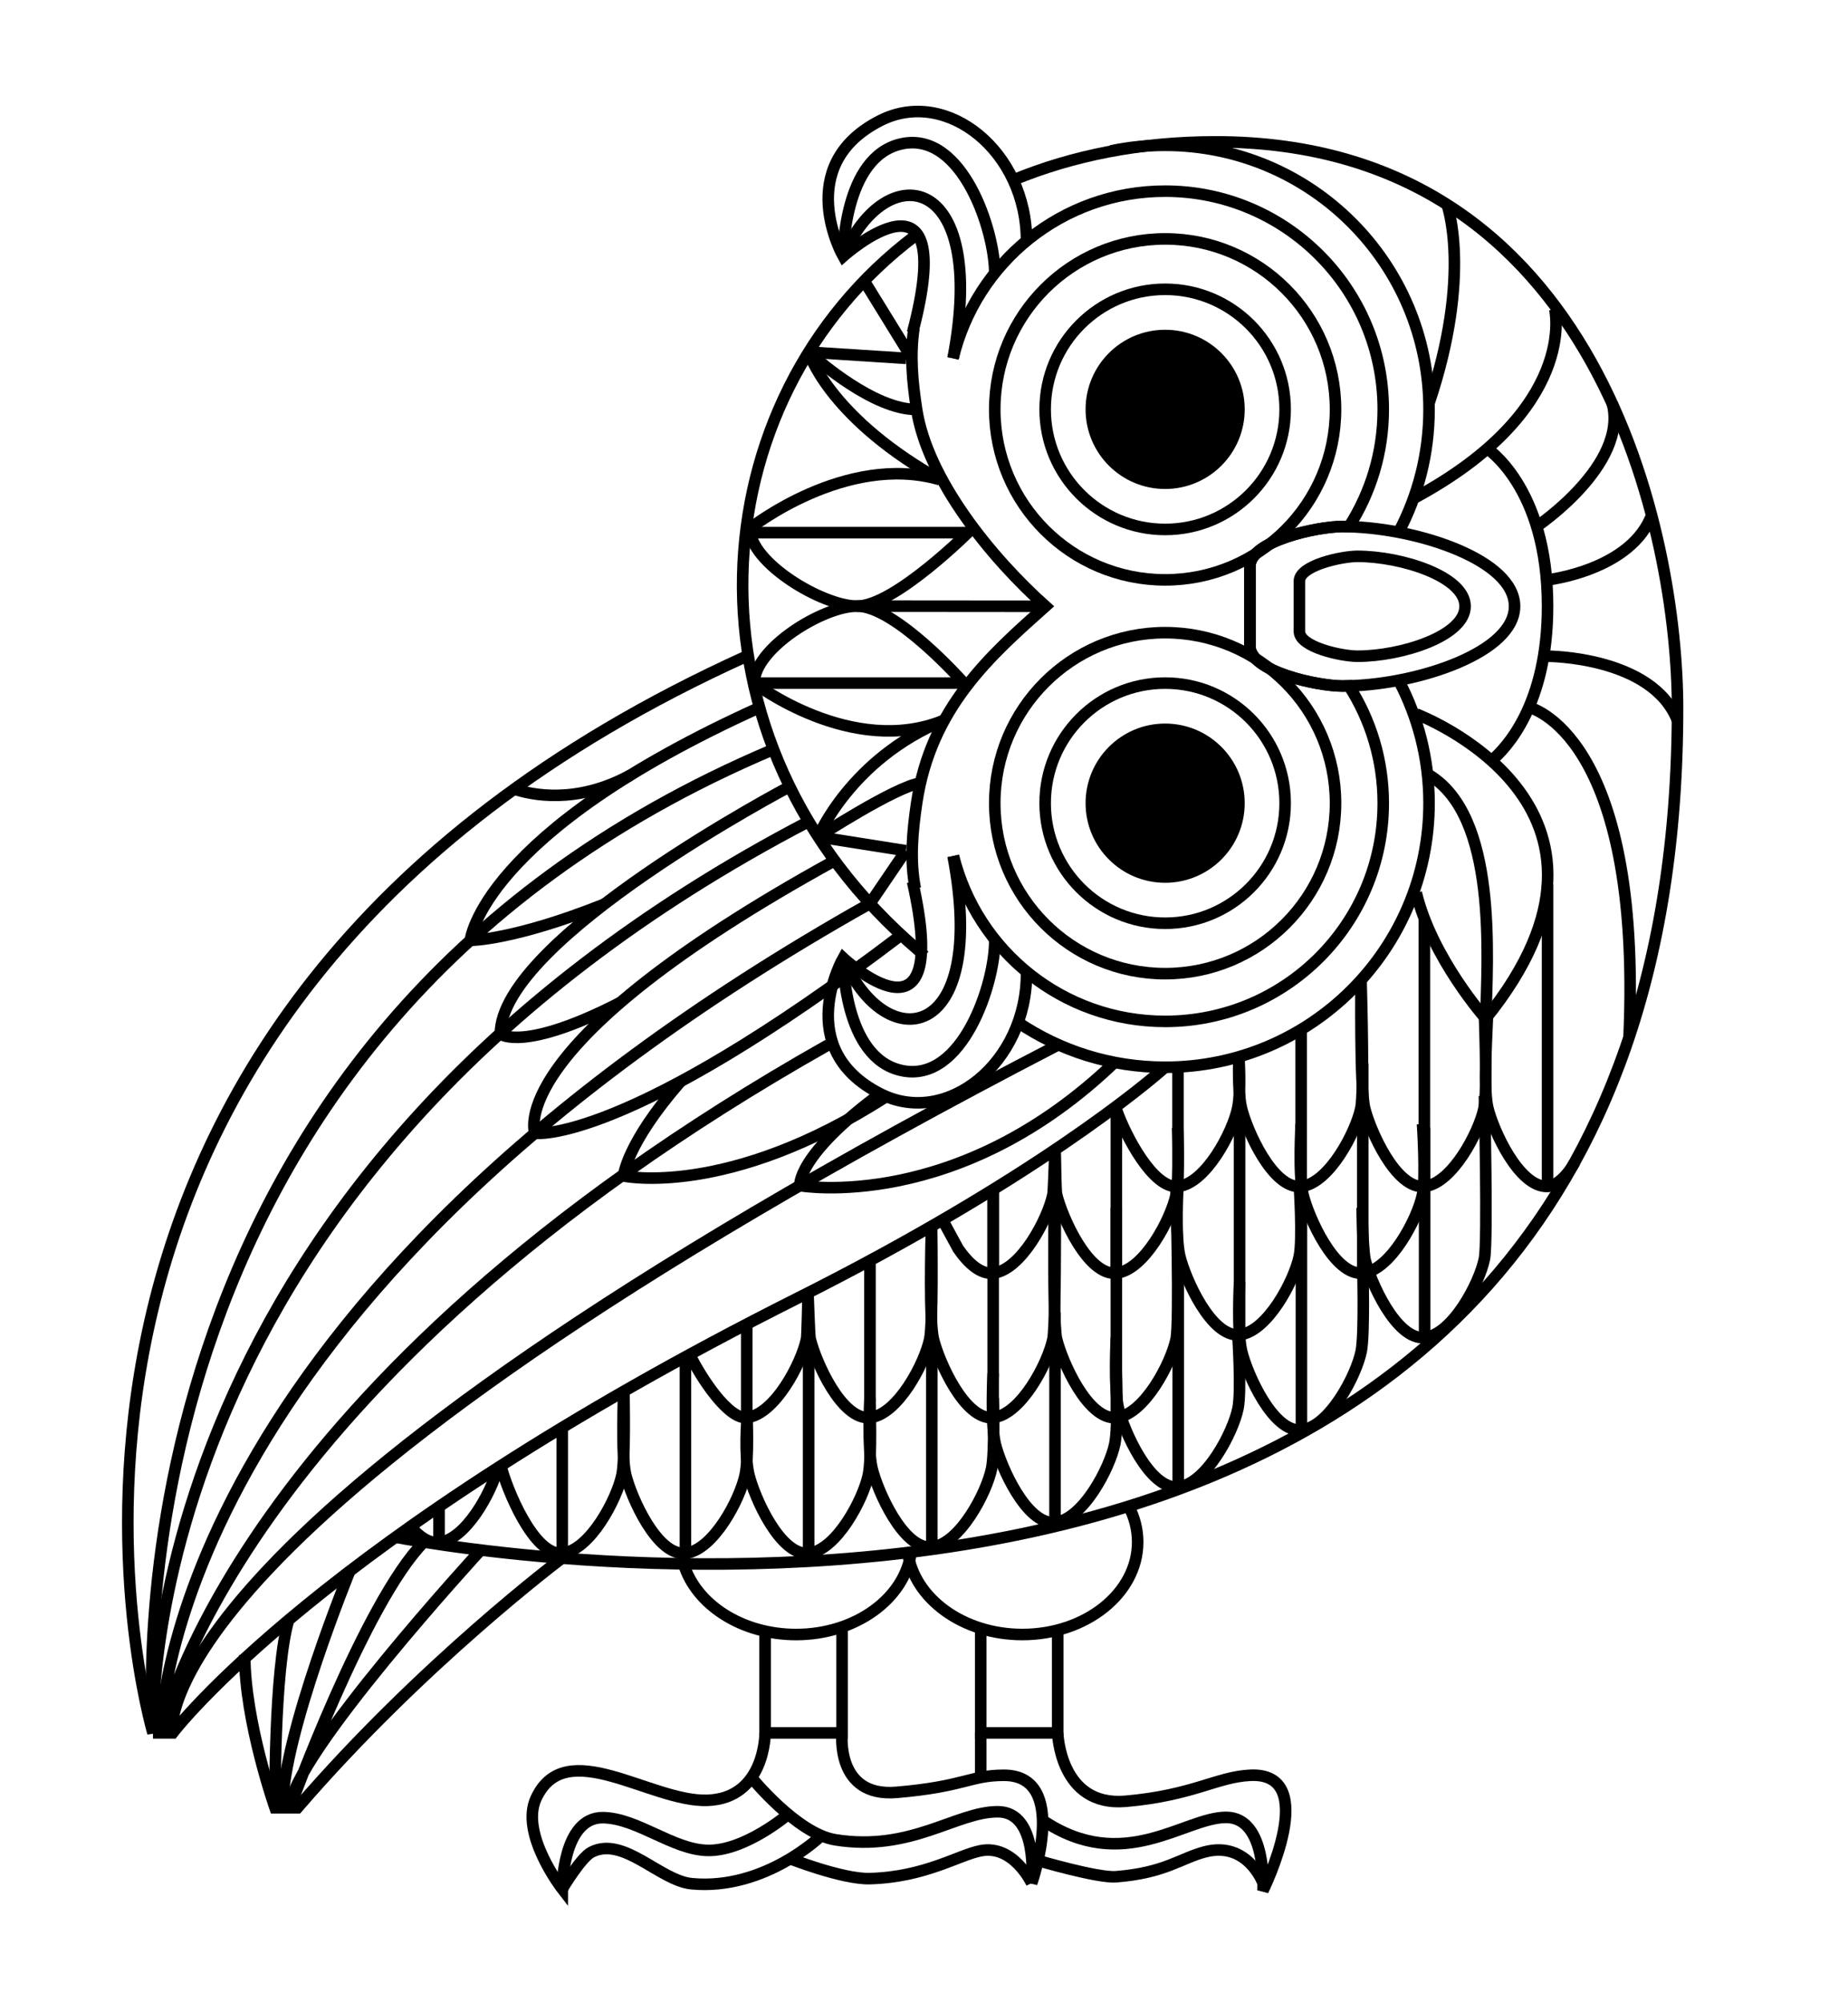 <?xml version="1.0" encoding="utf-8"?>
<!-- Generator: Adobe Illustrator 15.0.3, SVG Export Plug-In . SVG Version: 6.00 Build 0)  -->
<!DOCTYPE svg PUBLIC "-//W3C//DTD SVG 1.1//EN" "http://www.w3.org/Graphics/SVG/1.1/DTD/svg11.dtd">
<svg version="1.1" id="Ebene_1" xmlns="http://www.w3.org/2000/svg" xmlns:xlink="http://www.w3.org/1999/xlink" x="0px" y="0px"
	 width="240px" height="260px" viewBox="0 0 240 260" enable-background="new 0 0 240 260" xml:space="preserve">
<g>
	<polyline fill="none" stroke="#000000" stroke-width="1.5" points="137.364,211.568 137.364,224.913 127.364,224.913 
		127.364,211.329 	"/>
	<path fill="none" stroke="#000000" stroke-width="1.5" d="M118.326,201.451c-0.814,6.012-7.195,10.693-14.938,10.693
		c-7.082,0-13.021-3.914-14.609-9.18"/>
	<path fill="none" stroke="#000000" stroke-width="1.5" d="M146.573,195.472c0.758,1.437,1.176,3.014,1.176,4.67
		c0,6.626-6.707,12-14.977,12c-7.689,0-14.025-4.646-14.877-10.624"/>
	<path fill="none" stroke="#000000" stroke-width="1.5" d="M151.315,138.516c-2.236,1.979-17.004,14.552-47.762,29.986
		c-61.908,31.065-81.119,56.408-81.119,56.408h-2.57v0.002c0,0-27.5-92.391,77.084-139.742"/>
	<g id="Gefieder">
		<g id="Feder_15_">
			<path fill="none" stroke="#000000" stroke-width="1.5" d="M112.983,182.241c0,0,0.25,6.897-0.201,9.138
				c-0.637,3.144-4.148,9.844-7.764,10.214c-3.701,0.378-7.068-7.308-7.764-10.214c-0.619-2.606-0.236-7.138-0.236-7.138"/>
			<line fill="none" stroke="#000000" stroke-width="1.5" x1="105.018" y1="174.363" x2="105.018" y2="201.592"/>
		</g>
		<g id="Feder_14_">
			<path fill="none" stroke="#000000" stroke-width="1.5" d="M97.02,184.241c0,0,0.213,4.897-0.238,7.138
				c-0.637,3.144-4.148,9.844-7.764,10.214c-3.701,0.378-7.068-7.308-7.764-10.214c-0.619-2.606-0.236-11.138-0.236-11.138"/>
			<line fill="none" stroke="#000000" stroke-width="1.5" x1="89.018" y1="176.101" x2="89.018" y2="201.592"/>
		</g>
		<g id="Feder_19_">
			<path fill="none" stroke="#000000" stroke-width="1.5" d="M81.026,180.616c0.035,1.71,0.151,8.798-0.244,10.763
				c-0.637,3.144-4.148,9.844-7.764,10.214c-3.701,0.378-7.272-8.449-7.968-11.355"/>
			<line fill="none" stroke="#000000" stroke-width="1.5" x1="73.018" y1="185.28" x2="73.018" y2="201.592"/>
		</g>
		<g id="Feder_20_">
			<path fill="none" stroke="#000000" stroke-width="1.5" d="M64.661,190.487c-0.876,3.306-4.213,9.354-7.644,9.705
				c-1.314,0.135-2.588-0.75-3.715-2.076"/>
			<line fill="none" stroke="#000000" stroke-width="1.5" x1="57.018" y1="195.547" x2="57.018" y2="200.192"/>
		</g>
		<g id="Feder_13_">
			<path fill="none" stroke="#000000" stroke-width="1.5" d="M128.983,181.44c0,0,0.25,6.898-0.201,9.139
				c-0.637,3.144-4.148,9.844-7.766,10.214c-3.699,0.378-7.066-7.309-7.762-10.214c-0.619-2.606-0.273-9.139-0.273-9.139"/>
			<line fill="none" stroke="#000000" stroke-width="1.5" x1="121.016" y1="173.562" x2="121.016" y2="200.794"/>
		</g>
		<g id="Feder_12_">
			<path fill="none" stroke="#000000" stroke-width="1.5" d="M144.983,178.241c0,0,0.25,6.897-0.201,9.138
				c-0.637,3.144-4.148,9.844-7.766,10.214c-3.699,0.378-7.066-7.308-7.762-10.214c-0.619-2.606-0.273-9.138-0.273-9.138"/>
			<line fill="none" stroke="#000000" stroke-width="1.5" x1="137.016" y1="170.363" x2="137.016" y2="197.592"/>
		</g>
		<g id="Feder_16_">
			<path fill="none" stroke="#000000" stroke-width="1.5" d="M160.781,173.64c0,0,0.451,6.898,0,9.139
				c-0.637,3.144-4.148,9.844-7.766,10.214c-3.699,0.378-7.066-7.309-7.762-10.214c-0.619-2.606-0.273-9.139-0.273-9.139"/>
			<line fill="none" stroke="#000000" stroke-width="1.5" x1="153.016" y1="165.762" x2="153.016" y2="192.995"/>
		</g>
		<g id="Feder_17_">
			<path fill="none" stroke="#000000" stroke-width="1.5" d="M176.983,164.241c0,0,0.25,8.897-0.201,11.138
				c-0.637,3.144-4.148,9.844-7.766,10.214c-3.699,0.378-7.066-7.308-7.762-10.214c-0.619-2.606-0.271-9.034-0.271-9.034"/>
			<line fill="none" stroke="#000000" stroke-width="1.5" x1="169.016" y1="158.363" x2="169.016" y2="185.592"/>
		</g>
		<g id="Feder_18_">
			<path fill="none" stroke="#000000" stroke-width="1.5" d="M192.781,142.241c0,0,0.451,18.897,0,21.138
				c-0.637,3.144-4.148,9.844-7.766,10.214c-3.699,0.378-7.066-7.308-7.762-10.214c-0.311-2.083-0.35-6.624-0.35-6.624"/>
			<line fill="none" stroke="#000000" stroke-width="1.5" x1="185.016" y1="146.363" x2="185.016" y2="173.592"/>
		</g>
		<g id="Feder_11_">
			<path fill="none" stroke="#000000" stroke-width="1.5" d="M120.994,159.171c0.031,2.462,0.146,12.634-0.248,14.599
				c-0.637,3.145-4.146,9.845-7.764,10.214c-3.699,0.379-7.068-7.308-7.762-10.214c-0.113-0.476-0.236-5.082-0.279-5.756"/>
			<line fill="none" stroke="#000000" stroke-width="1.5" x1="112.983" y1="163.606" x2="112.983" y2="183.984"/>
		</g>
		<g id="Feder_10_">
			<path fill="none" stroke="#000000" stroke-width="1.5" d="M104.942,168.018c-0.029,0.704-0.109,5.316-0.195,5.75
				c-0.635,3.145-4.146,9.845-7.764,10.214c-2.398,0.246-5.934-5.146-7.414-8.18"/>
			<line fill="none" stroke="#000000" stroke-width="1.5" x1="96.983" y1="171.859" x2="96.983" y2="183.984"/>
		</g>
		<g id="Feder_9_">
			<path fill="none" stroke="#000000" stroke-width="1.5" d="M137.016,149.008c0,0,0.18,22.522-0.271,24.762
				c-0.637,3.145-4.148,9.845-7.764,10.214c-3.699,0.379-7.068-7.308-7.762-10.214c-0.545-2.281-0.318-12.177-0.252-14.6"/>
			<line fill="none" stroke="#000000" stroke-width="1.5" x1="128.983" y1="154.409" x2="128.983" y2="183.984"/>
		</g>
		<g id="Feder_8_">
			<path fill="none" stroke="#000000" stroke-width="1.5" d="M152.744,154.632c0,0,0.453,16.898,0,19.138
				c-0.637,3.145-4.148,9.845-7.764,10.214c-3.699,0.379-7.068-7.308-7.762-10.214c-0.621-2.605-0.205-24.762-0.205-24.762"/>
			<line fill="none" stroke="#000000" stroke-width="1.5" x1="144.983" y1="156.754" x2="144.983" y2="183.984"/>
		</g>
		<g id="Feder_7_">
			<path fill="none" stroke="#000000" stroke-width="1.5" d="M152.944,146.363c0,0,0.254,6.418-0.199,8.657
				c-0.637,3.145-4.148,9.845-7.764,10.214c-3.699,0.379-7.068-7.308-7.762-10.214c-0.123-0.514-0.162-5.273-0.205-6.014"/>
			<line fill="none" stroke="#000000" stroke-width="1.5" x1="144.983" y1="144.006" x2="144.983" y2="165.236"/>
		</g>
		<g id="Feder_6_">
			<line fill="none" stroke="#000000" stroke-width="1.5" x1="128.983" y1="154.409" x2="128.983" y2="165.236"/>
		</g>
		<g id="Feder_5_">
			<path fill="none" stroke="#000000" stroke-width="1.5" d="M168.744,153.882c0,0,0.453,6.898,0,9.138
				c-0.637,3.145-4.148,9.845-7.764,10.214c-3.699,0.379-7.068-7.308-7.762-10.214c-0.621-2.605-0.238-9.029-0.238-9.029"/>
			<line fill="none" stroke="#000000" stroke-width="1.5" x1="160.983" y1="142.006" x2="160.983" y2="173.236"/>
		</g>
		<g id="Feder_4_">
			<path fill="none" stroke="#000000" stroke-width="1.5" d="M184.744,145.882c0,0,0.453,6.898,0,9.138
				c-0.637,3.145-4.148,9.845-7.764,10.214c-3.699,0.379-7.068-7.308-7.762-10.214c-0.621-2.605-0.236-9.138-0.236-9.138"/>
			<line fill="none" stroke="#000000" stroke-width="1.5" x1="176.983" y1="138.006" x2="176.983" y2="165.236"/>
		</g>
		<g id="Feder">
			<path fill="none" stroke="#000000" stroke-width="1.5" d="M176.76,127.204c0.078,2.74,0.385,14.594-0.016,16.572
				c-0.637,3.145-4.148,9.845-7.764,10.215c-3.699,0.378-7.068-7.309-7.762-10.215c-0.373-1.564-0.385-4.547-0.332-6.678"/>
			<line fill="none" stroke="#000000" stroke-width="1.5" x1="168.983" y1="133.616" x2="168.983" y2="153.993"/>
		</g>
		<g id="Feder_3_">
			<path fill="none" stroke="#000000" stroke-width="1.5" d="M160.887,137.098c0,0,0.311,4.438-0.143,6.678
				c-0.637,3.145-4.148,9.845-7.764,10.215c-3.197,0.325-6.809-6.554-7.998-9.984"/>
			<line fill="none" stroke="#000000" stroke-width="1.5" x1="152.983" y1="138.475" x2="152.983" y2="153.993"/>
		</g>
		<g id="Feder_1_">
			<path fill="none" stroke="#000000" stroke-width="1.5" d="M192.744,130.638c0,0,0.453,10.898,0,13.138
				c-0.637,3.145-4.148,9.845-7.764,10.215c-3.699,0.378-7.068-7.309-7.762-10.215c-0.621-2.605-0.459-16.572-0.459-16.572"/>
			<line fill="none" stroke="#000000" stroke-width="1.5" x1="184.983" y1="119.218" x2="184.983" y2="153.993"/>
		</g>
		<g id="Feder_2_">
			<path fill="none" stroke="#000000" stroke-width="1.5" d="M204.477,150.896c-0.883,1.664-2.383,3.053-3.494,3.095
				c-3.717,0.14-7.068-7.309-7.762-10.215c-0.621-2.605-0.088-9.854,0-13.138"/>
			<line fill="none" stroke="#000000" stroke-width="1.5" x1="200.983" y1="114.76" x2="200.983" y2="153.993"/>
		</g>
		<g>
			<path fill="none" stroke="#000000" stroke-width="1.5" d="M183.928,92.672c0,0,31.412,11.804,9.018,39.538
				c0,0-6.99-7.888-9.018-16.342"/>
			<path fill="none" stroke="#000000" stroke-width="1.5" d="M192.946,132.638c0.229-8.59,1.549-26.682-7.354-32.058"/>
		</g>
		<path fill="none" stroke="#000000" stroke-width="1.5" stroke-miterlimit="10" d="M185.59,52.331
			c5.631-16.769,2.334-25.789,2.334-25.789"/>
		<path fill="none" stroke="#000000" stroke-width="1.5" d="M55.039,200.144c-7.656,7.748-17.379,34.484-17.379,34.484
			c0-6.482,24.775-33.448,24.775-33.448"/>
		<path fill="none" stroke="#000000" stroke-width="1.5" d="M45.52,203.68c0,0-8.83,21.526-8.83,30.948"/>
		<path fill="none" stroke="#000000" stroke-width="1.5" d="M31.783,214.81c0,8.637,3.934,19.818,3.934,19.818h2.916
			c16.203-18.796,34.348-32.393,34.348-32.393"/>
		<path fill="none" stroke="#000000" stroke-width="1.5" d="M37.487,210.251c-1.923,6.479-1.77,24.377-1.77,24.377"/>
	</g>
	<path fill="none" stroke="#000000" stroke-width="1.5" d="M131.586,23.369c7.656-3.162,16.453-4.956,26.277-4.956
		c50,0,60,51.5,60,73.5c0,136.975-156.488,109.495-166.498,107.597"/>
	<path fill="none" stroke="#000000" stroke-width="1.5" d="M120.061,124.063l-0.697-0.65c-32.128-27.328-28.798-71.565-0.486-92.827
		"/>
	<path fill="none" stroke="#000000" stroke-width="1.5" d="M192.983,58.113c0,0,8,4.978,8,20.575l0,0
		c0,12.734-5.332,18.391-7.293,20.038"/>
	<g id="Augen">
		<path fill="none" stroke="#000000" stroke-width="1.5" d="M132.217,132.707c5.457,3.669,12.027,5.81,19.098,5.81
			c18.928,0,34.275-15.344,34.275-34.273c0-5.761-1.43-11.18-3.947-15.937"/>
		<path fill="none" stroke="#000000" stroke-width="1.5" d="M118.699,42.583c-0.524,3.521-0.215,6.913,0.344,10.552
			c1.393,9.073,9.705,19.278,16.74,25.554c-7.037,6.276-14.908,13.112-16.74,25.555c-0.555,3.766-0.884,7.46-0.174,11.065"/>
		<path fill="none" stroke="#000000" stroke-width="1.5" d="M181.635,69.083c2.523-4.761,3.955-10.185,3.955-15.949
			c0-18.93-15.348-34.273-34.275-34.273c-2.408,0-4.76,0.248-7.029,0.722"/>
		<g id="Ohr_1_">
			<path fill="none" d="M133.311,31.35c0.068-11.64-10.348-20.096-19.006-15.689c-11.514,5.857-4.797,17.609-4.797,17.609
				s15.5-12.237,9.006,9.906l9.154-0.848L133.311,31.35z"/>
			<path fill="none" stroke="#000000" stroke-width="1.5" d="M133.311,31.35c0.068-11.64-10.348-20.096-19.006-15.689
				c-11.514,5.857-4.797,17.609-4.797,17.609s15.219-13.623,9.006,9.906"/>
			<path fill="none" stroke="#000000" stroke-width="1.5" d="M129.186,35.562c0.051-5.518-4.18-18.563-12.057-16.903
				c-7.711,1.626-7.623,14.611-7.623,14.611"/>
			<path fill="none" stroke="#000000" stroke-width="1.5" d="M123.772,46.51c4.637-24.394-8.842-26.098-14.264-13.24"/>
		</g>
		<g id="Ohr_2_">
			<path fill="none" d="M133.311,126.258c0.068,11.64-10.348,20.096-19.006,15.69c-11.514-5.858-4.797-17.61-4.797-17.61
				s15.5,12.238,9.006-9.906l9.547,1.84L133.311,126.258z"/>
			<path fill="none" stroke="#000000" stroke-width="1.5" d="M133.311,126.258c0.068,11.64-10.348,20.096-19.006,15.69
				c-11.514-5.858-4.797-17.61-4.797-17.61s14.264,13.32,9.006-9.906"/>
			<path fill="none" stroke="#000000" stroke-width="1.5" d="M129.186,122.048c0.051,5.518-4.18,18.564-12.057,16.904
				c-7.711-1.626-7.623-14.612-7.623-14.612"/>
			<path fill="none" stroke="#000000" stroke-width="1.5" d="M123.772,111.098c4.637,24.395-8.842,26.099-14.264,13.24"/>
		</g>
		<circle fill="none" stroke="#000000" stroke-width="1.5" cx="151.317" cy="53.132" r="15.584"/>
		<circle fill="none" stroke="#000000" stroke-width="1.5" cx="151.317" cy="53.134" r="22.128"/>
		<circle fill="none" stroke="#000000" stroke-width="1.5" cx="151.317" cy="104.243" r="15.584"/>
		<circle fill="none" stroke="#000000" stroke-width="1.5" cx="151.317" cy="104.243" r="22.128"/>
		<circle stroke="#000000" stroke-width="0.75" cx="151.317" cy="104.243" r="9.958"/>
		<circle stroke="#000000" stroke-width="0.75" cx="151.317" cy="53.132" r="9.958"/>
		<g>
			<path fill="none" stroke="#000000" stroke-width="1.5" d="M123.824,111.087c3.061,12.337,14.209,21.478,27.492,21.479
				c15.643,0,28.326-12.68,28.326-28.323c0-5.611-1.639-10.833-4.459-15.227c-0.275,0.007-0.557,0.022-0.826,0.022
				c-3.27,0-12.027-1.885-12.027-5.156V73.49c0-3.271,8.758-5.153,12.027-5.153c0.27,0,0.553,0.016,0.828,0.023
				c2.818-4.393,4.457-9.613,4.457-15.224c0-15.644-12.684-28.326-28.326-28.326c-13.363-0.001-24.562,9.253-27.545,21.7"/>
			<path fill="none" stroke="#000000" stroke-width="1.5" d="M196.696,78.688c0-5.969-12.402-10.091-21.51-10.328
				c-0.275-0.008-0.559-0.023-0.828-0.023c-3.27,0-12.027,1.882-12.027,5.153v10.393c0,3.271,8.758,5.156,12.027,5.156
				c0.27,0,0.551-0.016,0.826-0.022C184.291,88.779,196.696,84.656,196.696,78.688z"/>
		</g>
	</g>
	<path fill="none" stroke="#000000" stroke-width="1.5" d="M168.752,75.434c0-2.048,5.484-3.228,7.533-3.228
		c5.736,0,13.986,2.63,13.986,6.483l0,0c0,3.851-8.25,6.482-13.986,6.482c-2.047,0-7.533-1.18-7.533-3.229V75.434z"/>
	<polyline fill="none" stroke="#000000" stroke-width="1.5" points="109.364,211.15 109.364,224.913 99.364,224.913 99.364,211.707 
			"/>
	<path fill="none" stroke="#000000" stroke-width="1.5" d="M100.481,97.25c-88.617,37.388-80.617,127.662-80.617,127.662"/>
	<path fill="none" stroke="#000000" stroke-width="1.5" d="M105.018,106.623c-88.191,46.01-85.154,118.29-85.154,118.29"/>
	<path fill="none" stroke="#000000" stroke-width="1.5" d="M137.463,135.592c-119.803,62.014-115.1,89.32-115.1,89.32"/>
	<path fill="none" stroke="#000000" stroke-width="1.5" d="M201.912,40.104c0,0,3.219,13.028-18.348,24.604"/>
	<path fill="none" stroke="#000000" stroke-width="1.5" d="M199.565,68.336c0,0,11.936-8.004,9.818-16.006"/>
	<path fill="none" stroke="#000000" stroke-width="1.5" d="M200.983,75.26c0,0,10.924-1.233,13.574-8.534"/>
	<path fill="none" stroke="#000000" stroke-width="1.5" d="M200.983,85.172c0,0,13.574,0,16.871,8.326"/>
	<path fill="none" stroke="#000000" stroke-width="1.5" d="M198.557,91.8c0,0,14.768,3.314,13.006,42.838"/>
	<path fill="none" stroke="#000000" stroke-width="1.5" d="M109.364,224.913c0,0-0.916,8.396,7.084,7.716
		c8.834-0.752,9.535-2.208,13.916-2.216c8.57-0.015,3.623,14,3.623,14s0.977-9.267-4.404-9.267c-5.438,0-11.219,5.219-21.096,3.641
		c-5.035-0.805-11.002-8.214-11.002-8.214"/>
	<path fill="none" stroke="#000000" stroke-width="1.5" d="M137.364,224.913c0,0,0.264,9.624,8.818,8.876
		c8.832-0.774,11.805-3.166,16.182-3.376c9.295-0.446,1.654,14.97,1.654,14.97s0.596-9.508-4.787-9.508
		c-5.438,0-13.328,7.452-23.824,0.374"/>
	<path fill="none" stroke="#000000" stroke-width="1.5" d="M99.364,224.913c0,0,0.043,8.494-7.5,8.75
		c-7.377,0.25-18.432-8.559-22.25-0.25c-2.125,4.624,3.404,11.75,3.404,11.75s0-9.376,5.346-9.25c4.459,0.104,8.996,4.134,13.5,4.25
		c4.875,0.124,10.496-4.683,10.496-4.683"/>
	<path fill="none" stroke="#000000" stroke-width="1.5" d="M106.662,238.243c0,0-7.299,7.14-16.824,6.245
		c-4.145-0.39-8.857-6.245-13.031-4.096c-1.371,0.706-3.791,4.772-3.791,4.772"/>
	<path fill="none" stroke="#000000" stroke-width="1.5" d="M133.987,244.413c0,0-2.365-5.036-6.623-4.208
		c-2.91,0.563-7.193,3.412-14.381,3.62c-3.619,0.104-10.623-2.681-10.623-2.681"/>
	<path fill="none" stroke="#000000" stroke-width="1.5" d="M164.037,244.413c0,0-2.006-5.5-7.549-4.062
		c-3.168,0.822-5.172,2.729-11.541,3.23c-2.385,0.188-10.141-2.104-10.141-2.104"/>
	<line fill="none" stroke="#000000" stroke-width="1.5" x1="127.364" y1="230.772" x2="127.364" y2="224.913"/>
	<path fill="none" stroke="#000000" stroke-width="1.5" d="M78.508,117.336c-11.857,4.736-17.43,4.712-17.43,4.712
		s1.355-13.874,37.623-30.248"/>
	<path fill="none" stroke="#000000" stroke-width="1.5" d="M80.59,130.096c-12.643,6.5-15.611,4.112-15.611,4.112
		c0-12.36,37.584-32.124,37.584-32.124"/>
	<path fill="none" stroke="#000000" stroke-width="1.5" d="M117.045,121.35c-36.064,27.42-47.582,25.73-47.582,25.73
		s-4.484-11.488,38.93-35.378"/>
	<path fill="none" stroke="#000000" stroke-width="1.5" d="M115.102,142.316c-20.58,13.25-34.119,10.316-34.119,10.316
		s0.283-4.09,7.416-12.274"/>
	<path fill="none" stroke="#000000" stroke-width="1.5" d="M144.983,137.659c-20.555,19.876-41.105,16.226-41.105,16.226
		s-0.486-3.854,10.428-11.934"/>
	<path fill="none" stroke="#000000" stroke-width="1.5" d="M66.787,102.411c2.104,0.712,8.008,2.075,15.123-1.83"/>
	<path fill="none" stroke="#000000" stroke-width="1.5" d="M122.56,93.499c-11.941,4.862-24.614-4.84-24.614-4.84
		c0-4.466,8.897-9.988,13.363-9.991c5.03-0.003,13.87,9.991,13.87,9.991"/>
	<line fill="none" stroke="#000000" stroke-width="1.5" x1="97.392" y1="69.132" x2="125.649" y2="69.132"/>
	<line fill="none" stroke="#000000" stroke-width="1.5" x1="97.947" y1="88.659" x2="125.18" y2="88.659"/>
	<line fill="none" stroke="#000000" stroke-width="1.5" x1="111.31" y1="78.667" x2="135.783" y2="78.688"/>
	<path fill="none" stroke="#000000" stroke-width="1.5" d="M122.043,62.25c-12.212-3.533-24.651,6.331-24.651,6.331
		c0,4.466,9.452,10.09,13.918,10.087c4.918-0.003,14.817-9.951,14.817-9.951"/>
	<path fill="none" stroke="#000000" stroke-width="1.5" d="M106.254,108.613c0,0,4.197-10.104,16.306-15.114"/>
	<path fill="none" stroke="#000000" stroke-width="1.5" d="M112.983,117.264l4.66-6.852"/>
	<path fill="none" stroke="#000000" stroke-width="1.5" d="M107.561,135.613c-77.529,43.766-86.697,89.3-86.697,89.3
		s-0.23-55.763,92.119-107.648"/>
	<line fill="none" stroke="#000000" stroke-width="1.5" x1="118.43" y1="46.51" x2="112.23" y2="36.457"/>
	<line fill="none" stroke="#000000" stroke-width="1.5" x1="105.024" y1="45.699" x2="117.689" y2="46.51"/>
	<path fill="none" stroke="#000000" stroke-width="1.5" d="M105.024,45.699c0,0,2.393,8.051,16.17,16.073"/>
	<path fill="none" stroke="#000000" stroke-width="1.5" d="M119.043,53.134c-5.539,0.097-13.078-6.624-13.078-6.624"/>
	<line fill="none" stroke="#000000" stroke-width="1.5" x1="106.254" y1="108.613" x2="117.643" y2="110.413"/>
	<path fill="none" stroke="#000000" stroke-width="1.5" d="M119.516,101.633c-3.249,0.476-13.262,6.979-13.262,6.979"/>
	<path fill="none" stroke="#000000" stroke-width="1.5" d="M137.006,149.254c-0.043,1.257-0.182,5.37-0.262,5.768
		c-0.637,3.145-4.148,9.845-7.764,10.214c-1.646,0.168-3.229-1.262-4.539-3.157l-2.033-3.739"/>
</g>
</svg>
